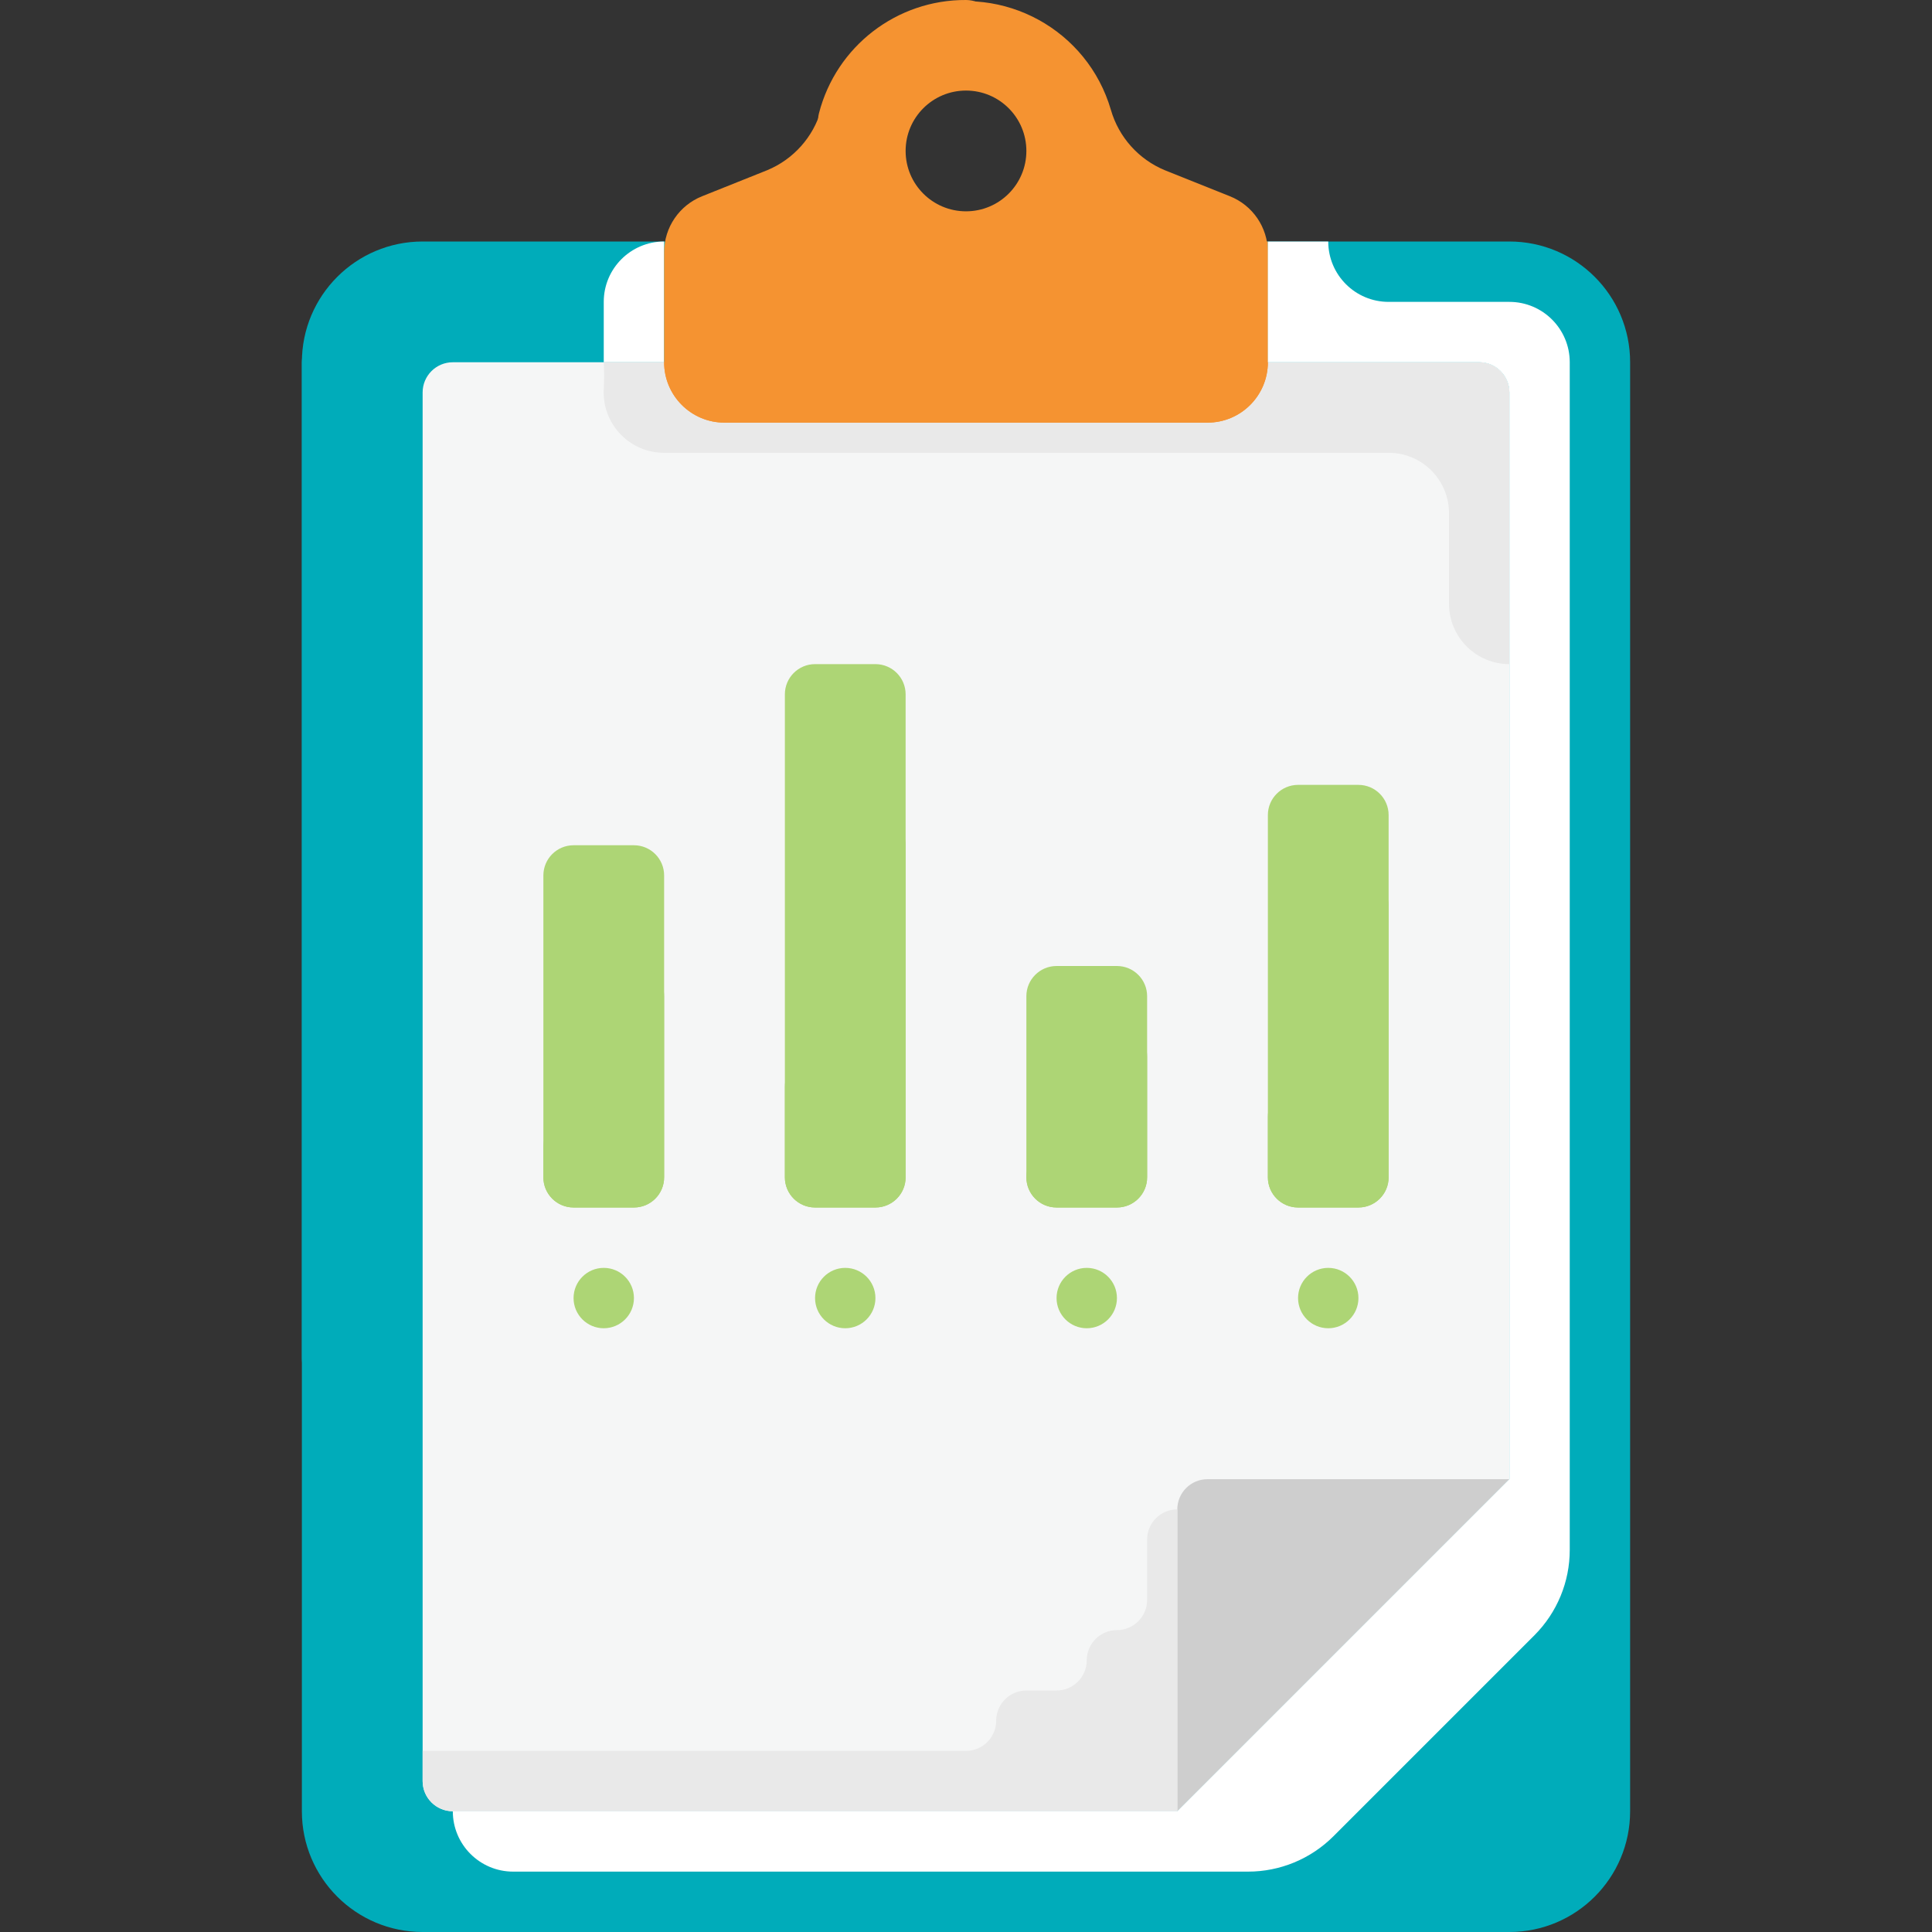 <?xml version="1.0" encoding="iso-8859-1"?>
<!-- Generator: Adobe Illustrator 19.0.0, SVG Export Plug-In . SVG Version: 6.00 Build 0)  -->
<svg version="1.1" id="Layer_1" xmlns="http://www.w3.org/2000/svg" xmlns:xlink="http://www.w3.org/1999/xlink" x="0px" y="0px"
	 viewBox="0 0 512.001 512.001" style="enable-background:new 0 0 512.001 512.001;" xml:space="preserve">
<rect x="0" y="0" width="512.001" height="512.001" fill="#333333" stroke="none"/>
<path style="fill:#00acba;" d="M112,64.001h288c17.672,0,32,14.328,32,32v384c0,17.672-14.328,32-32,32H112
	c-17.672,0-32-14.328-32-32v-384C80,78.329,94.328,64.001,112,64.001z"/>
<path style="fill:#F5F6F6;" d="M120,480.001c-4.416,0-8-3.584-8-8v-368c0-4.416,3.584-8,8-8h272c4.416,0,8,3.584,8,8v288l-88,88H120
	z"/>
<path style="fill:#ffffff;" d="M176,96.001h-16v-16c0-8.84,7.16-16,16-16l0,0V96.001z"/>
<path style="fill:#CECECE;" d="M400,392.001h-80c-4.416,0-8,3.584-8,8v80L400,392.001z"/>
<path style="fill:#00acba;" d="M88,88.001L88,88.001c4.416,0,8,3.584,8,8v264c0,4.416-3.584,8-8,8l0,0c-4.416,0-8-3.584-8-8v-264
	C80,91.585,83.584,88.001,88,88.001z"/>
<g>
	<path style="fill:#E9E9E9;" d="M304,408.001v16c0,4.416-3.584,8-8,8l0,0c-4.416,0-8,3.584-8,8s-3.584,8-8,8h-8
		c-4.416,0-8,3.584-8,8s-3.584,8-8,8H112v8c0,4.416,3.584,8,8,8h192v-80C307.584,400.001,304,403.585,304,408.001z"/>
	<path style="fill:#E9E9E9;" d="M392,96.001H160c0.128,2.4,0.128,4.8,0,7.2c-0.44,8.824,6.352,16.336,15.176,16.776
		c0.28,0.016,0.552,0.024,0.824,0.024h192c8.84,0,16,7.16,16,16v24l0,0c0,8.84,7.16,16,16,16l0,0v-72
		C400,99.585,396.416,96.001,392,96.001z"/>
</g>
<path style="fill:#F59331;" d="M308.72,45.121c-6.96-2.872-12.232-8.76-14.32-16c-6.184-21.208-28.392-33.384-49.6-27.2
	c-13.12,3.824-23.376,14.08-27.2,27.2c-2.088,7.24-7.36,13.128-14.32,16l-17.2,6.88c-6.064,2.416-10.056,8.272-10.08,14.8v29.2
	c0,8.84,7.16,16,16,16h128c8.84,0,16-7.16,16-16v-29.2c-0.024-6.528-4.016-12.384-10.08-14.8L308.72,45.121z M256,56.001
	c-8.84,0-16-7.16-16-16s7.16-16,16-16c8.84,0,16,7.16,16,16S264.84,56.001,256,56.001z"/>
<path style="fill:#F59331;" d="M312,64.001c-4.416,0-8,3.584-8,8l0,0c0,4.416-3.584,8-8,8h-16c-4.416,0-8,3.584-8,8l0,0
	c0,4.416-3.584,8-8,8h-88c0,8.84,7.16,16,16,16h128c8.84,0,16-7.16,16-16v-32H312z"/>
<path style="fill:#F59331;" d="M225.04,40.001c-4.416,0.144-8.112-3.328-8.248-7.744c-0.024-0.76,0.064-1.52,0.248-2.256
	c4.584-17.744,20.632-30.104,38.96-30c4.416,0,8,3.584,8,8s-3.584,8-8,8c-10.96-0.016-20.544,7.392-23.28,18
	C231.816,37.513,228.664,39.969,225.04,40.001z"/>
<path style="fill:#ffffff;" d="M400,80.001h-32c-8.84,0-16-7.16-16-16h-16v32h56c4.416,0,8,3.584,8,8v288l-88,88H120
	c0,8.84,7.16,16,16,16h194.72c8.488,0.008,16.632-3.36,22.64-9.36l53.28-53.28c6-6.008,9.368-14.152,9.36-22.64V96.001
	C416,87.169,408.84,80.001,400,80.001z"/>
<g>
	<path style="fill:#add575;" d="M160,336.001c-4.416,0-8,3.584-8,8l0,0c0,4.416,3.584,8,8,8s8-3.584,8-8l0,0
		C168,339.585,164.416,336.001,160,336.001z"/>
	<path style="fill:#add575;" d="M224,336.001c-4.416,0-8,3.584-8,8l0,0c0,4.416,3.584,8,8,8s8-3.584,8-8l0,0
		C232,339.585,228.416,336.001,224,336.001z"/>
	<path style="fill:#add575;" d="M288,336.001c-4.416,0-8,3.584-8,8l0,0c0,4.416,3.584,8,8,8s8-3.584,8-8l0,0
		C296,339.585,292.416,336.001,288,336.001z"/>
	<path style="fill:#add575;" d="M352,336.001c-4.416,0-8,3.584-8,8l0,0c0,4.416,3.584,8,8,8s8-3.584,8-8l0,0
		C360,339.585,356.416,336.001,352,336.001z"/>
</g>
<path style="fill:#add575;" d="M216,176.001h16c4.416,0,8,3.584,8,8v128c0,4.416-3.584,8-8,8h-16c-4.416,0-8-3.584-8-8v-128
	C208,179.585,211.584,176.001,216,176.001z"/>
<path style="fill:#add575;" d="M344,208.001h16c4.416,0,8,3.584,8,8v96c0,4.416-3.584,8-8,8h-16c-4.416,0-8-3.584-8-8v-96
	C336,211.585,339.584,208.001,344,208.001z"/>
<path style="fill:#add575;" d="M280,256.001h16c4.416,0,8,3.584,8,8v48c0,4.416-3.584,8-8,8h-16c-4.416,0-8-3.584-8-8v-48
	C272,259.585,275.584,256.001,280,256.001z"/>
<path style="fill:#add575;" d="M152,224.001h16c4.416,0,8,3.584,8,8v80c0,4.416-3.584,8-8,8h-16c-4.416,0-8-3.584-8-8v-80
	C144,227.585,147.584,224.001,152,224.001z"/>
<path style="fill:#add575;" d="M224,224.001v48c0,4.416-3.584,8-8,8l0,0c-4.416,0-8,3.584-8,8v24c0,4.416,3.584,8,8,8h16
	c4.416,0,8-3.584,8-8v-88c0-4.416-3.584-8-8-8l0,0C227.584,216.001,224,219.585,224,224.001z"/>
<path style="fill:#add575;" d="M352,240.001v40c0,4.416-3.584,8-8,8l0,0c-4.416,0-8,3.584-8,8v16c0,4.416,3.584,8,8,8h16
	c4.416,0,8-3.584,8-8v-72c0-4.416-3.584-8-8-8l0,0C355.584,232.001,352,235.585,352,240.001z"/>
<path style="fill:#add575;" d="M160,264.001v24c0,4.416-3.584,8-8,8l0,0c-4.416,0-8,3.584-8,8v8c0,4.416,3.584,8,8,8h16
	c4.416,0,8-3.584,8-8v-48c0-4.416-3.584-8-8-8l0,0C163.584,256.001,160,259.585,160,264.001z"/>
<path style="fill:#add575;" d="M288,280.001v16c0,4.416-3.584,8-8,8l0,0c-4.416,0-8,3.584-8,8l0,0c0,4.416,3.584,8,8,8h16
	c4.416,0,8-3.584,8-8v-32c0-4.416-3.584-8-8-8l0,0C291.584,272.001,288,275.585,288,280.001z"/>
<g>
</g>
<g>
</g>
<g>
</g>
<g>
</g>
<g>
</g>
<g>
</g>
<g>
</g>
<g>
</g>
<g>
</g>
<g>
</g>
<g>
</g>
<g>
</g>
<g>
</g>
<g>
</g>
<g>
</g>
</svg>
